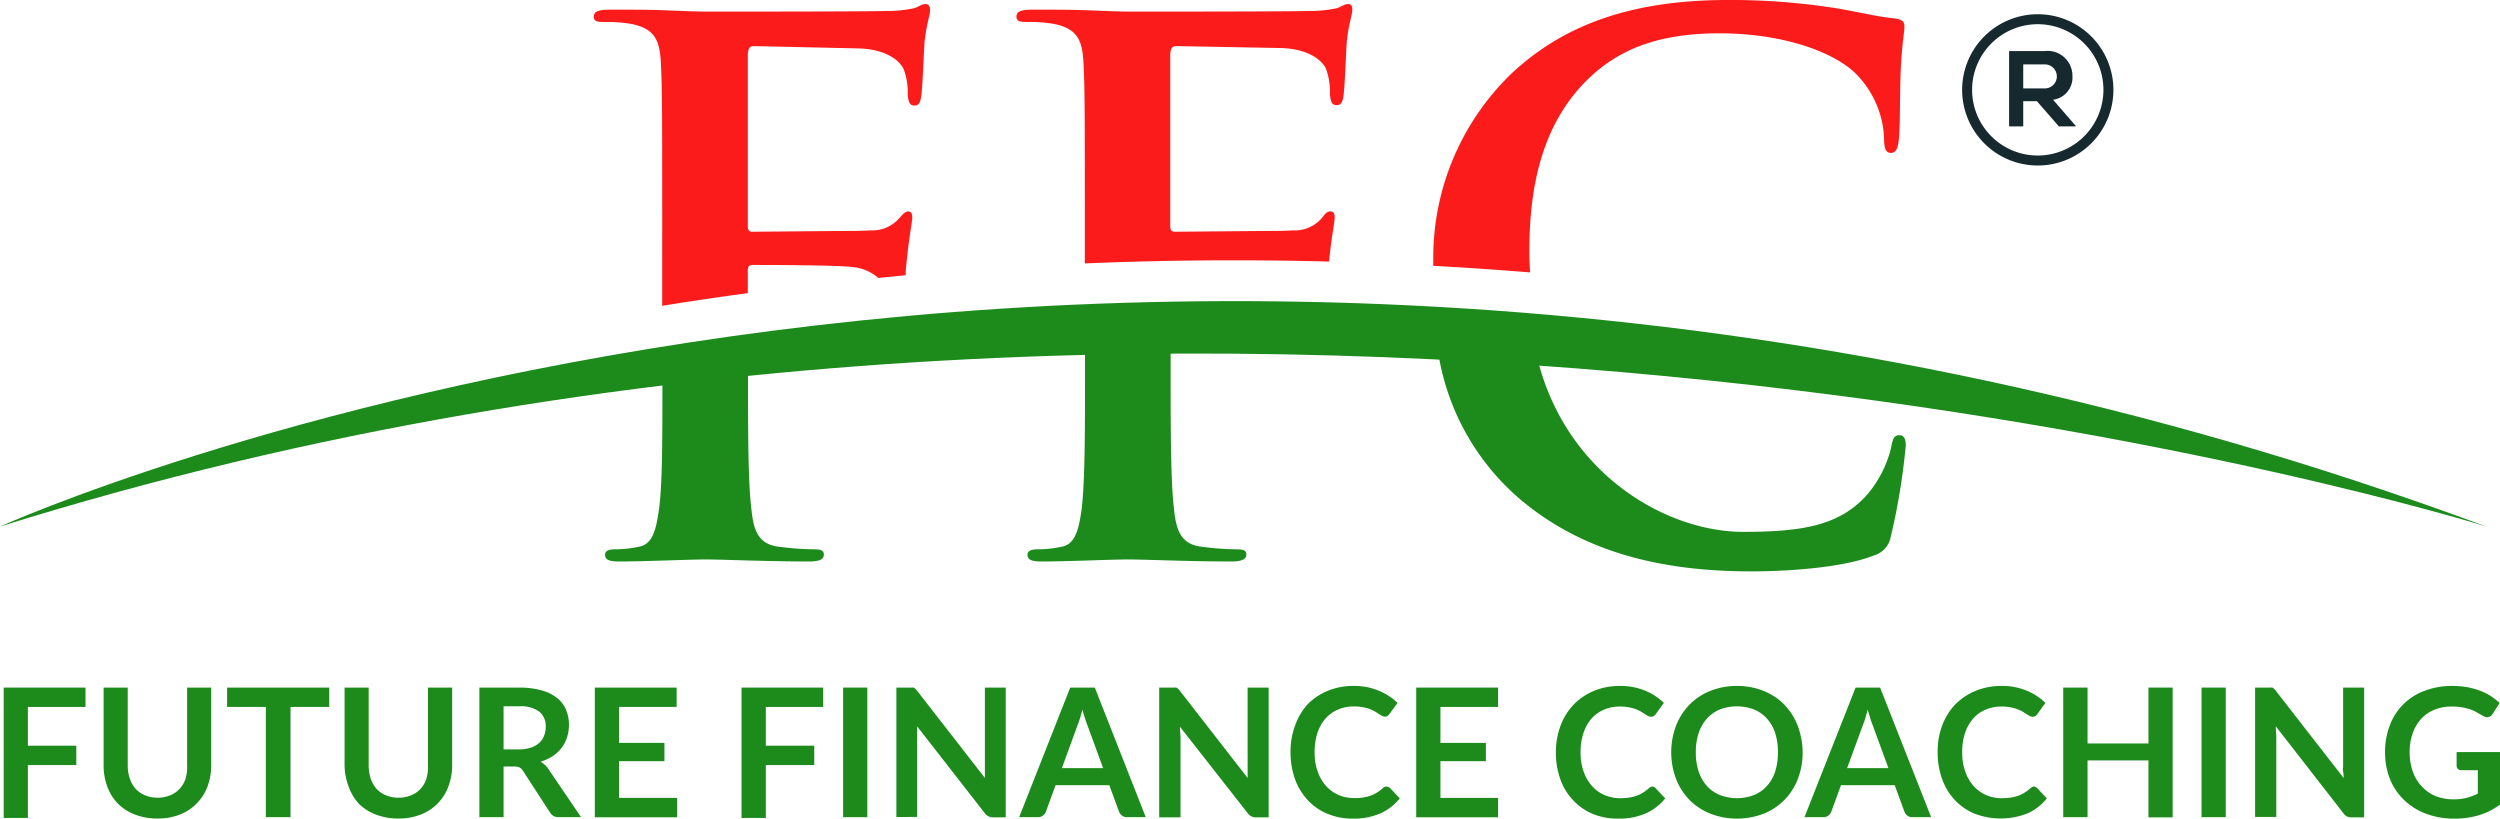 <svg xmlns="http://www.w3.org/2000/svg" viewBox="0 0 258.15 84.53"><defs><style>.cls-1{fill:#fc1b1b;}.cls-2{fill:#1c8b1c;}.cls-3{fill:none;}.cls-4{fill:#16292f;}</style></defs><g id="Layer_2" data-name="Layer 2"><g id="Layer_1-2" data-name="Layer 1"><path class="cls-1" d="M95.55.42c-.35,0-.7.28-1.12.42a12.76,12.76,0,0,1-2.87.29C89.94,1.2,75.7,1.2,73,1.2c-1,0-2.6-.07-4.42-.14S64.76,1,62.93,1c-1,0-1.62.15-1.62.71s.5.56,1.19.56a14.44,14.44,0,0,1,2.74.21c2.32.49,2.88,1.61,3,4s.14,4.21.14,14.87V31.58q4.3-.7,8.84-1.31V28c0-.5.14-.64.49-.64,1.2,0,8.63,0,10.38.22a4.68,4.68,0,0,1,2.6,1.12l2.83-.28c0-.63.08-1.21.12-1.62.21-2.17.56-3.92.56-4.34s-.14-.63-.42-.63-.56.28-.91.69a3.69,3.69,0,0,1-3,1.27c-1,.06-2,.06-3.16.06l-9,.08c-.42,0-.49-.22-.49-.63V5.76c0-.78.21-1,.63-1L88.68,5c2.66.08,4.13,1.13,4.62,2.11a6.76,6.76,0,0,1,.43,2.67c.07.77.21,1.12.7,1.12s.63-.43.7-1c.14-.84.28-5,.35-5.69.22-1.82.56-2.66.56-3.15S95.84.42,95.55.42Z"/><path class="cls-1" d="M139.19.42c-.35,0-.7.28-1.12.42a12.79,12.79,0,0,1-2.88.29c-1.61.07-15.86.07-18.52.07-1,0-2.59-.07-4.42-.14S108.39,1,106.57,1c-1.06,0-1.61.15-1.61.71s.49.56,1.19.56a14.32,14.32,0,0,1,2.73.21c2.32.49,2.88,1.61,3,4s.14,4.21.14,14.87V27.2c8.1-.34,16.52-.42,25.24-.19,0-.08,0-.14,0-.21.21-2.17.56-3.92.56-4.34s-.14-.63-.42-.63c-.43,0-.57.28-.91.69a3.69,3.69,0,0,1-3,1.27c-1,.06-2,.06-3.16.06l-9,.08c-.42,0-.49-.22-.49-.63V5.76c0-.78.21-1,.63-1l10.8.2c2.68.08,4.15,1.13,4.64,2.11a6.91,6.91,0,0,1,.42,2.67c.07.77.21,1.12.7,1.12s.63-.43.7-1c.14-.84.28-5,.35-5.69.21-1.82.56-2.66.56-3.15S139.47.42,139.19.42Z"/><path class="cls-1" d="M195.6,1.9c-2.1-.21-4.35-.84-7-1.2A69.64,69.64,0,0,0,178.41,0C168,0,161.29,2.81,156.24,7.44A26.38,26.38,0,0,0,148,26.66c0,.27,0,.52,0,.79,3.28.18,6.6.4,10,.68-.05-.7-.08-1.43-.08-2.16,0-6.81,1.33-13.48,6.46-18.18,3.09-2.81,7.08-4.35,13.19-4.35,6.46,0,11.93,1.9,14.24,4.35a10.05,10.05,0,0,1,2.74,6.45c0,1,.14,1.55.7,1.55s.77-.56.84-1.61c.14-1.41.07-5.27.21-7.58s.35-3.3.35-3.86S196.37,2,195.6,1.9Z"/><path class="cls-2" d="M83.83,56.72a30,30,0,0,1-3.51-.28c-2.1-.28-2.52-1.83-2.73-3.86-.34-2.81-.35-7.74-.35-14-2.93.29-5.88.63-8.84,1,0,5.83,0,10.38-.35,13-.28,2-.63,3.58-2,3.86a11.42,11.42,0,0,1-2.52.28c-.77,0-1.05.21-1.05.56,0,.56.49.7,1.47.7,2.67,0,7.09-.21,8.91-.21s6.25.21,10.67.21c1.05,0,1.54-.21,1.54-.7S84.74,56.72,83.83,56.72Z"/><path class="cls-2" d="M127.48,56.72a29.47,29.47,0,0,1-3.51-.28c-2.11-.28-2.53-1.83-2.74-3.86-.35-2.94-.35-8.21-.35-14.94V36.25c-2.92,0-5.87,0-8.84.14v1.25c0,6.73,0,12-.35,14.94-.28,2-.63,3.58-2,3.86a11.52,11.52,0,0,1-2.53.28c-.77,0-1.06.21-1.06.56,0,.56.5.7,1.48.7,2.66,0,7.08-.21,8.91-.21s6.24.21,10.66.21c1,0,1.55-.21,1.55-.7S128.39,56.72,127.48,56.72Z"/><path class="cls-2" d="M196.16,44.94c-.56,0-.7.28-.91,1.39A11.68,11.68,0,0,1,192.87,51c-2.81,3.22-6.6,3.92-12.85,3.92-7.85,0-18-5.77-21.14-17.4q-5.06-.36-10.29-.62a25,25,0,0,0,8.14,14.45C163.12,56.86,171.18,59,180.8,59c4.49,0,9.82-.49,12.62-1.62a2.48,2.48,0,0,0,1.83-2A67.18,67.18,0,0,0,196.79,46C196.79,45.42,196.65,44.94,196.16,44.94Z"/><path class="cls-2" d="M0,54.37S115.7,2,256.73,54.37C256.73,54.37,128.6,14.18,0,54.37Z"/><path class="cls-3" d="M93.54,32.37l-2.83.28"/><path class="cls-4" d="M210.42,1.47a7.81,7.81,0,1,0,7.81,7.81A7.81,7.81,0,0,0,210.42,1.47Zm0,14.59a6.78,6.78,0,1,1,6.78-6.78A6.79,6.79,0,0,1,210.42,16.06Z"/><path class="cls-4" d="M214.34,13.05H212.6l-2.27-2.6h-1.41v2.6h-1.46V5.27h3.69A2.57,2.57,0,0,1,214,7.86a2.31,2.31,0,0,1-2,2.44L214.34,13Zm-5.42-6.4V9.13h2.23a1.24,1.24,0,1,0,0-2.48Z"/><path class="cls-2" d="M2.88,73v4h5v2h-5v5.46H.38V71H8.83v2Z"/><path class="cls-2" d="M16.26,82.37a3.3,3.3,0,0,0,1.29-.24,2.66,2.66,0,0,0,1-.68,3,3,0,0,0,.6-1A4.36,4.36,0,0,0,19.32,79V71h2.49v8a6.37,6.37,0,0,1-.38,2.21,5,5,0,0,1-2.85,2.9,6.31,6.31,0,0,1-2.32.41,6.36,6.36,0,0,1-2.33-.41A5.13,5.13,0,0,1,12.19,83a5,5,0,0,1-1.1-1.75A6.15,6.15,0,0,1,10.7,79V71h2.49v8a4.36,4.36,0,0,0,.21,1.39,3.15,3.15,0,0,0,.6,1.06,2.79,2.79,0,0,0,1,.68A3.3,3.3,0,0,0,16.26,82.37Z"/><path class="cls-2" d="M34,73h-4V84.38H27.45V73h-4V71H34Z"/><path class="cls-2" d="M41.14,82.37a3.3,3.3,0,0,0,1.29-.24,2.66,2.66,0,0,0,1-.68,2.84,2.84,0,0,0,.59-1A4.36,4.36,0,0,0,44.19,79V71h2.5v8a6.15,6.15,0,0,1-.39,2.21,4.9,4.9,0,0,1-2.85,2.9,6.25,6.25,0,0,1-2.31.41,6.32,6.32,0,0,1-2.33-.41A5.08,5.08,0,0,1,37.06,83,5.26,5.26,0,0,1,36,81.22,6.37,6.37,0,0,1,35.58,79V71h2.49v8a4.36,4.36,0,0,0,.21,1.39,3.15,3.15,0,0,0,.6,1.06,2.66,2.66,0,0,0,1,.68A3.31,3.31,0,0,0,41.14,82.37Z"/><path class="cls-2" d="M60,84.38H57.71a1,1,0,0,1-.93-.5L54,79.59a1,1,0,0,0-.35-.34,1.19,1.19,0,0,0-.56-.1H52v5.23H49.5V71h4.09a8.4,8.4,0,0,1,2.34.29,4.36,4.36,0,0,1,1.6.79,3,3,0,0,1,.92,1.22,3.94,3.94,0,0,1,.3,1.56,4.18,4.18,0,0,1-.2,1.28A3.47,3.47,0,0,1,58,77.21a3.79,3.79,0,0,1-.92.86,4.55,4.55,0,0,1-1.26.58,3.72,3.72,0,0,1,.45.33,2.78,2.78,0,0,1,.37.45Zm-6.41-7a3.8,3.8,0,0,0,1.23-.18,2.39,2.39,0,0,0,.86-.49,1.84,1.84,0,0,0,.5-.73,2.42,2.42,0,0,0,.17-.94,1.88,1.88,0,0,0-.67-1.56,3.18,3.18,0,0,0-2-.55H52v4.45Z"/><path class="cls-2" d="M63.92,73v3.71h4.69V78.6H63.92v3.79h6v2H61.42V71h8.45v2Z"/><path class="cls-2" d="M79.08,73v4h5v2h-5v5.46H76.57V71H85v2Z"/><path class="cls-2" d="M89.56,84.38h-2.5V71h2.5Z"/><path class="cls-2" d="M103.85,71v13.4h-1.28a1,1,0,0,1-.49-.1,1,1,0,0,1-.39-.33L94.7,75c0,.41,0,.79,0,1.13v8.23H92.56V71h1.3l.28,0a.65.65,0,0,1,.2,0,.88.88,0,0,1,.17.12,2.09,2.09,0,0,1,.19.21l7,9c0-.22,0-.43,0-.64s0-.4,0-.58V71Z"/><path class="cls-2" d="M118.31,84.38h-1.93a.79.79,0,0,1-.52-.16,1,1,0,0,1-.31-.41l-1-2.73H109l-1,2.73a.84.84,0,0,1-.29.39.79.79,0,0,1-.53.18h-1.94L110.51,71h2.54Zm-4.4-5.06-1.63-4.45c-.08-.2-.16-.44-.25-.71s-.17-.56-.26-.88c-.08.32-.16.61-.25.89s-.17.51-.25.71l-1.62,4.44Z"/><path class="cls-2" d="M131,71v13.4h-1.28a1.06,1.06,0,0,1-.5-.1,1,1,0,0,1-.38-.33l-7-8.93c0,.41.06.79.06,1.13v8.23h-2.2V71H121l.27,0a.53.53,0,0,1,.2,0,.94.94,0,0,1,.18.12l.18.21,7,9c0-.22,0-.43,0-.64s0-.4,0-.58V71Z"/><path class="cls-2" d="M143.18,81.22a.5.5,0,0,1,.36.16l1,1.06a5.33,5.33,0,0,1-2,1.55,6.92,6.92,0,0,1-2.86.54A6.71,6.71,0,0,1,137,84a5.81,5.81,0,0,1-2-1.42,6.2,6.2,0,0,1-1.29-2.17,8.09,8.09,0,0,1-.45-2.75,7.65,7.65,0,0,1,.48-2.76A6.45,6.45,0,0,1,135,72.75a6.22,6.22,0,0,1,2.09-1.41,6.86,6.86,0,0,1,2.69-.51,6.57,6.57,0,0,1,2.59.49,6.25,6.25,0,0,1,1.94,1.26l-.84,1.15a.72.72,0,0,1-.19.2A.58.58,0,0,1,143,74a.5.5,0,0,1-.28-.08,3,3,0,0,1-.33-.19l-.41-.26a3.76,3.76,0,0,0-.53-.25,4,4,0,0,0-.71-.19,4.36,4.36,0,0,0-.93-.08,4,4,0,0,0-1.65.32,3.55,3.55,0,0,0-1.28.92,4.32,4.32,0,0,0-.84,1.49,6.37,6.37,0,0,0-.29,2,5.65,5.65,0,0,0,.32,2,4.37,4.37,0,0,0,.86,1.48,3.8,3.8,0,0,0,1.29.93,4.08,4.08,0,0,0,1.6.32,6.46,6.46,0,0,0,.92-.06,4.23,4.23,0,0,0,.76-.18,3,3,0,0,0,.65-.31,3.68,3.68,0,0,0,.62-.46,1.15,1.15,0,0,1,.19-.14A.54.54,0,0,1,143.18,81.22Z"/><path class="cls-2" d="M148.74,73v3.71h4.69V78.6h-4.69v3.79h5.95v2h-8.45V71h8.45v2Z"/><path class="cls-2" d="M170.59,81.22a.46.46,0,0,1,.36.16l1,1.06a5.44,5.44,0,0,1-2,1.55,6.89,6.89,0,0,1-2.86.54,6.74,6.74,0,0,1-2.68-.51,5.86,5.86,0,0,1-2-1.42,6.07,6.07,0,0,1-1.3-2.17,8.09,8.09,0,0,1-.45-2.75,7.65,7.65,0,0,1,.49-2.76,6.42,6.42,0,0,1,1.35-2.17,6.32,6.32,0,0,1,2.09-1.41,6.9,6.9,0,0,1,2.69-.51,6.62,6.62,0,0,1,2.6.49,6.09,6.09,0,0,1,1.93,1.26l-.83,1.15a.9.9,0,0,1-.19.2.61.61,0,0,1-.32.08.53.53,0,0,1-.29-.08,2.23,2.23,0,0,1-.32-.19l-.41-.26a4.56,4.56,0,0,0-.54-.25,3.82,3.82,0,0,0-.71-.19,4.36,4.36,0,0,0-.93-.08,4,4,0,0,0-1.64.32,3.59,3.59,0,0,0-1.29.92,4.3,4.3,0,0,0-.83,1.49,6.08,6.08,0,0,0-.3,2,5.89,5.89,0,0,0,.32,2,4.39,4.39,0,0,0,.87,1.48,3.62,3.62,0,0,0,1.29.93,4,4,0,0,0,1.59.32,6.36,6.36,0,0,0,.92-.06,4,4,0,0,0,.76-.18,3.31,3.31,0,0,0,.66-.31,4.13,4.13,0,0,0,.62-.46.85.85,0,0,1,.19-.14A.54.54,0,0,1,170.59,81.22Z"/><path class="cls-2" d="M186.14,77.68a7.4,7.4,0,0,1-.49,2.73,6.19,6.19,0,0,1-3.51,3.6,7.66,7.66,0,0,1-5.55,0,6.28,6.28,0,0,1-2.15-1.43,6.49,6.49,0,0,1-1.38-2.17,7.85,7.85,0,0,1,0-5.46,6.59,6.59,0,0,1,1.38-2.17,6.28,6.28,0,0,1,2.15-1.43,7.27,7.27,0,0,1,2.77-.52,7.43,7.43,0,0,1,1.92.24,6.8,6.8,0,0,1,1.64.67,5.76,5.76,0,0,1,1.35,1.05,6.26,6.26,0,0,1,1,1.37,6.56,6.56,0,0,1,.63,1.65A7.6,7.6,0,0,1,186.14,77.68Zm-2.55,0a6.44,6.44,0,0,0-.29-2,4.14,4.14,0,0,0-.85-1.48,3.62,3.62,0,0,0-1.33-.94,5,5,0,0,0-3.53,0,3.7,3.7,0,0,0-1.33.94,4.14,4.14,0,0,0-.85,1.48,6.14,6.14,0,0,0-.3,2,6.06,6.06,0,0,0,.3,2,4.14,4.14,0,0,0,.85,1.48,3.56,3.56,0,0,0,1.33.93,4.89,4.89,0,0,0,3.53,0,3.48,3.48,0,0,0,1.33-.93,4.14,4.14,0,0,0,.85-1.48A6.35,6.35,0,0,0,183.59,77.68Z"/><path class="cls-2" d="M199.41,84.38h-1.93a.82.82,0,0,1-.53-.16,1,1,0,0,1-.3-.41l-1-2.73H190.1l-1,2.73a.84.84,0,0,1-.29.39.79.79,0,0,1-.53.18h-1.95L191.61,71h2.53ZM195,79.32l-1.63-4.45c-.08-.2-.17-.44-.25-.71s-.18-.56-.26-.88c-.08.32-.17.61-.25.89s-.17.51-.25.71l-1.63,4.44Z"/><path class="cls-2" d="M210,81.22a.5.5,0,0,1,.36.16l1,1.06a5.29,5.29,0,0,1-2,1.55,7.57,7.57,0,0,1-5.54,0,5.86,5.86,0,0,1-2-1.42,6.2,6.2,0,0,1-1.29-2.17,8.09,8.09,0,0,1-.45-2.75,7.65,7.65,0,0,1,.48-2.76,6.29,6.29,0,0,1,1.36-2.17A6.22,6.22,0,0,1,204,71.34a6.85,6.85,0,0,1,2.68-.51,6.59,6.59,0,0,1,2.6.49,6.09,6.09,0,0,1,1.93,1.26l-.83,1.15a.72.72,0,0,1-.19.2.58.58,0,0,1-.32.08.55.55,0,0,1-.29-.08l-.32-.19-.41-.26a3.44,3.44,0,0,0-.54-.25,3.92,3.92,0,0,0-.7-.19,4.39,4.39,0,0,0-.94-.08,4,4,0,0,0-1.64.32,3.47,3.47,0,0,0-1.28.92,4.32,4.32,0,0,0-.84,1.49,6.09,6.09,0,0,0-.29,2,5.65,5.65,0,0,0,.32,2,4.37,4.37,0,0,0,.86,1.48,3.8,3.8,0,0,0,1.29.93,4,4,0,0,0,1.59.32,6.61,6.61,0,0,0,.93-.06,4.44,4.44,0,0,0,.76-.18,3,3,0,0,0,.65-.31,3.68,3.68,0,0,0,.62-.46,1.15,1.15,0,0,1,.19-.14A.54.54,0,0,1,210,81.22Z"/><path class="cls-2" d="M224.35,71v13.4h-2.5V78.52h-6.29v5.86h-2.51V71h2.51v5.77h6.29V71Z"/><path class="cls-2" d="M229.83,84.38h-2.5V71h2.5Z"/><path class="cls-2" d="M244.12,71v13.4h-1.28a1.09,1.09,0,0,1-.5-.1A1,1,0,0,1,242,84L235,75c0,.41.05.79.05,1.13v8.23h-2.19V71h1.3l.27,0a.65.65,0,0,1,.21,0,.88.88,0,0,1,.17.12,2.09,2.09,0,0,1,.19.21l7,9c0-.22,0-.43-.05-.64s0-.4,0-.58V71Z"/><path class="cls-2" d="M258.15,77.66v5.42a7.11,7.11,0,0,1-2.18,1.1,8.57,8.57,0,0,1-2.47.35,8.26,8.26,0,0,1-3-.51,6.54,6.54,0,0,1-2.26-1.42,6.16,6.16,0,0,1-1.46-2.17,7.43,7.43,0,0,1-.5-2.75,7.54,7.54,0,0,1,.49-2.77,6,6,0,0,1,3.58-3.57,7.79,7.79,0,0,1,2.89-.51,9.18,9.18,0,0,1,1.53.13,8.06,8.06,0,0,1,1.31.36,5.74,5.74,0,0,1,1.11.55,7.31,7.31,0,0,1,.92.72l-.72,1.13a.7.7,0,0,1-.43.33.8.8,0,0,1-.59-.14l-.61-.35a3.88,3.88,0,0,0-.68-.31,7.35,7.35,0,0,0-.84-.21,5.8,5.8,0,0,0-1.08-.08,4.64,4.64,0,0,0-1.79.33,3.79,3.79,0,0,0-1.37.95,4.29,4.29,0,0,0-.87,1.5,5.68,5.68,0,0,0-.31,1.94,5.92,5.92,0,0,0,.33,2,4.19,4.19,0,0,0,.93,1.53,4,4,0,0,0,1.44,1,5.12,5.12,0,0,0,1.88.33,5.39,5.39,0,0,0,1.33-.16,7.08,7.08,0,0,0,1.13-.43V79.53h-1.68a.52.52,0,0,1-.38-.13.44.44,0,0,1-.13-.33V77.66Z"/></g></g></svg>